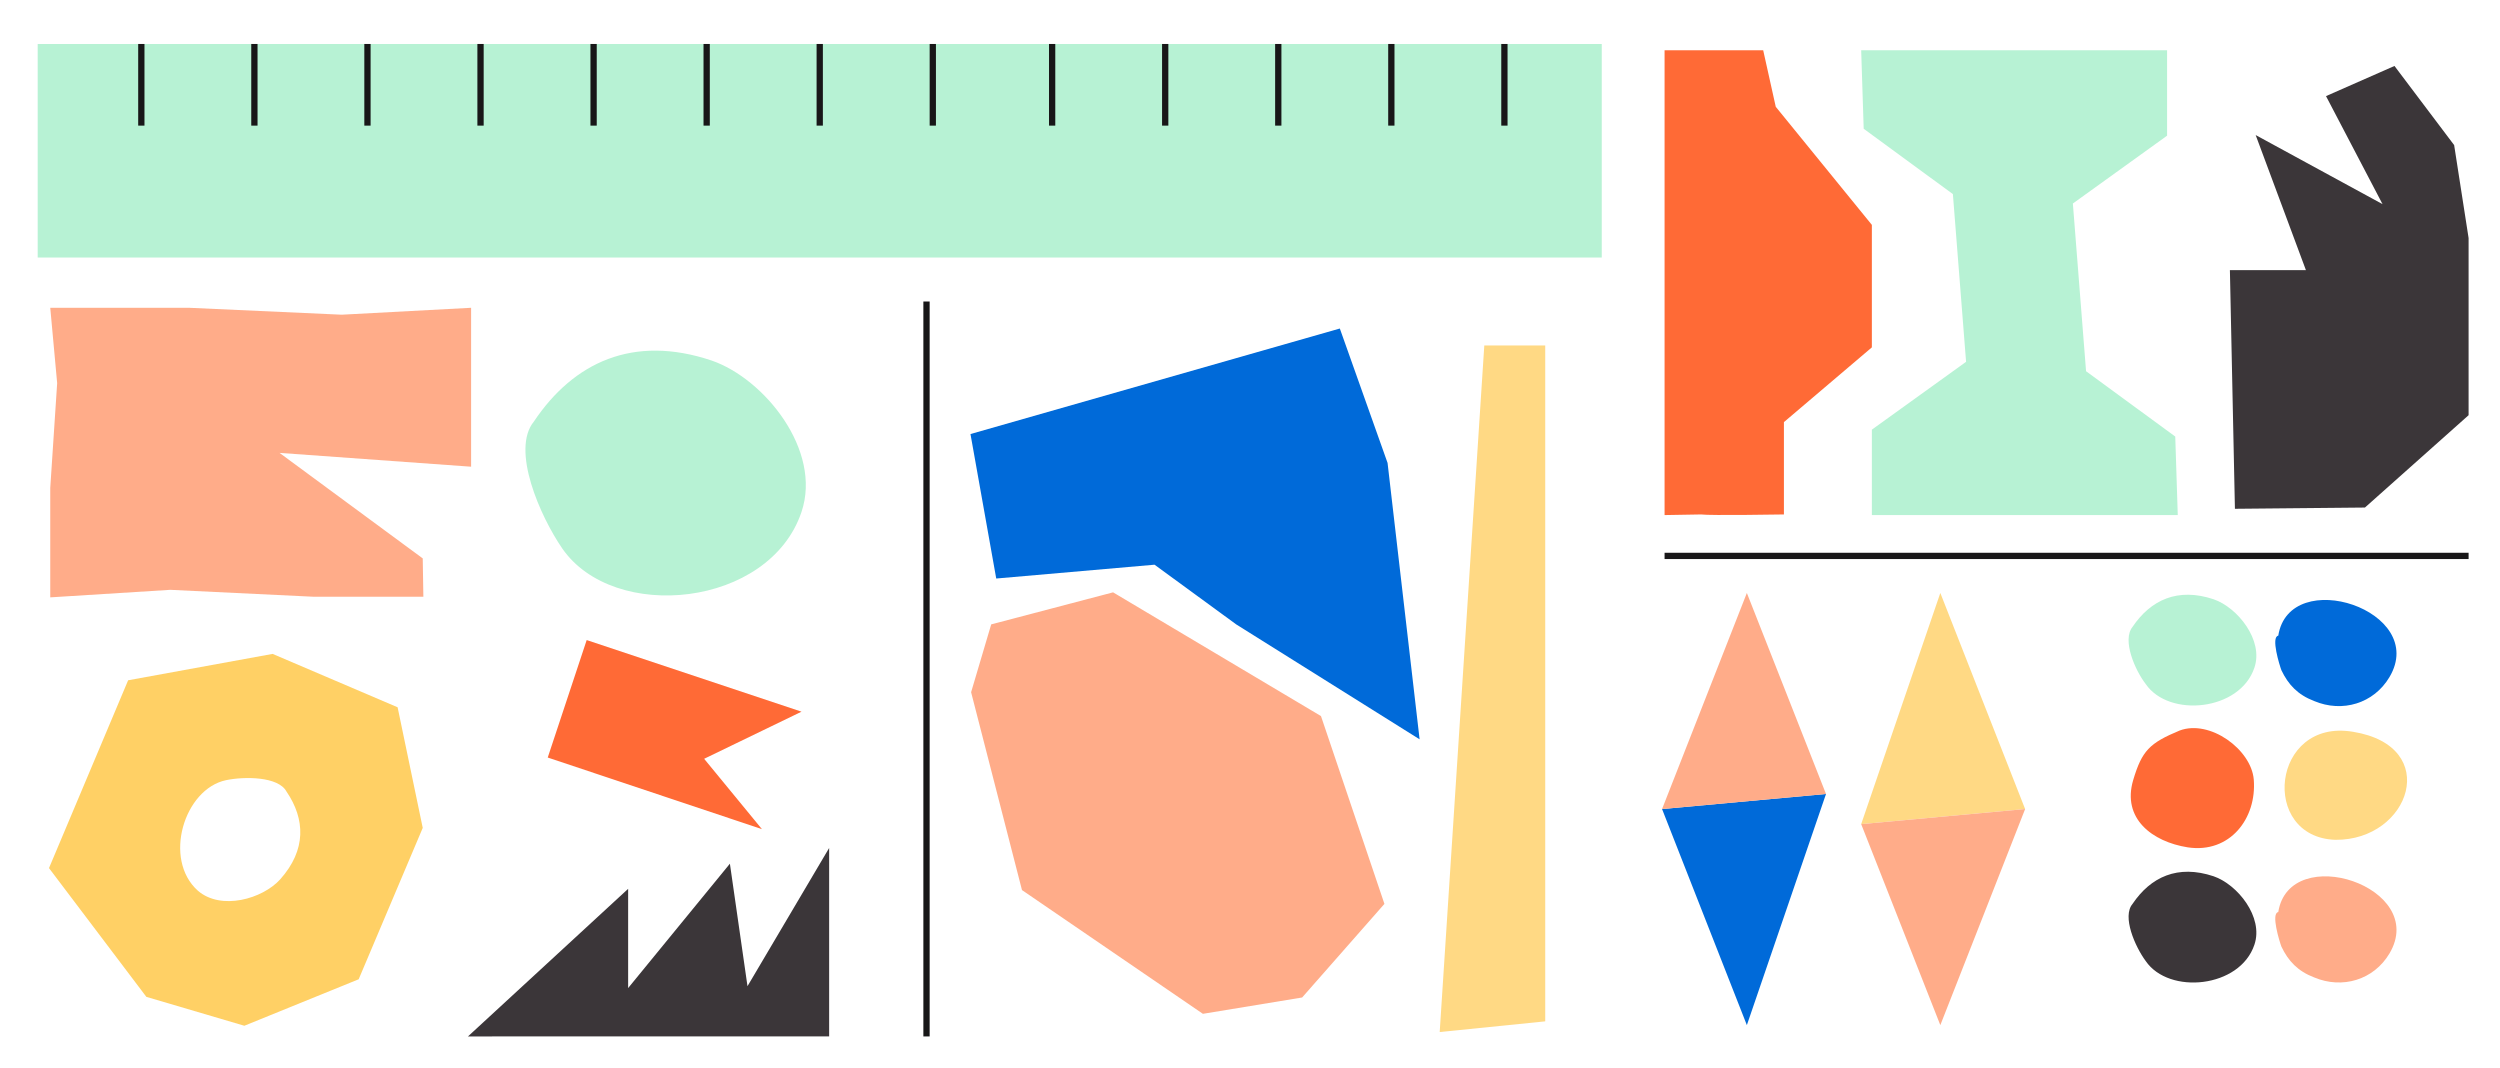 <svg xmlns="http://www.w3.org/2000/svg" viewBox="0 0 398 170"><g fill="none" fill-rule="evenodd"><path fill="#FFAC89" fill-rule="nonzero" d="M67.4 95l-.1-6.1-22.8-16.8L75 74.3V49l-20.6 1.1L30.1 49H8l1.1 12L8 77.7v17.4l19.1-1.2L49.9 95z"/><path fill="#006AD9" fill-rule="nonzero" d="M154.5 69.1l4.1 23 25.2-2.2 13 9.5 29.2 18.3-5.1-44-7.6-21.4z"/><path fill="#FF6A36" fill-rule="nonzero" d="M93.4 101.9l-6.2 18.7 34.1 11.4-9.2-11.2 15.5-7.5z"/><path fill="#3B3639" fill-rule="nonzero" d="M132 135v30H74.5l25.5-23.5v15.8l16.2-19.8L119 157z"/><path fill="#FFAC89" fill-rule="nonzero" d="M220.4 143.9l-13.1 14.9-15.8 2.6-28.8-19.7-8.1-31.5 3.2-10.8 19.4-5.1 33.1 19.7z"/><path fill="#B7F2D4" fill-rule="nonzero" d="M85 67.1c6.3-9.4 15.8-13.9 28.3-9.7 8.4 2.9 17.6 14.3 14.3 24.1-5.1 15.2-29.9 17.7-38.1 5.8-3.5-5.1-8.2-15.7-4.5-20.2zm254.5 32.7c2.9-4.3 7.2-6.3 12.9-4.4 3.8 1.3 8 6.5 6.5 10.9-2.3 6.9-13.6 8-17.3 2.6-1.7-2.2-3.8-7-2.1-9.1z"/><path fill="#006AD9" fill-rule="nonzero" d="M362.7 101.2c1.8-11.3 24-4 17.7 6.6-2.5 4.2-7.5 5.7-12 3.8-2.6-1-4.1-2.6-5.2-4.9-.3-.8-1.7-5.3-.5-5.5z"/><path fill="#3B3639" fill-rule="nonzero" d="M339.5 143.9c2.9-4.3 7.2-6.3 12.9-4.4 3.8 1.3 8 6.5 6.5 10.9-2.3 6.9-13.6 8-17.3 2.6-1.7-2.3-3.8-7.1-2.1-9.1z"/><path fill="#FFAC89" fill-rule="nonzero" d="M362.7 145.2c1.8-11.3 24-4 17.7 6.6-2.5 4.2-7.5 5.7-12 3.8-2.6-1-4.1-2.6-5.2-4.9-.3-.8-1.7-5.3-.5-5.5z"/><path fill="#B7F2D4" fill-rule="nonzero" d="M6 7h249v34H6z"/><path stroke="#181718" d="M22.5 7v13m18-13v13m18-13v13m18-13v13m18-13v13m18-13v13m18-13v13m18-13v13m19-13v13m18-13v13m18-13v13m18-13v13m18-13v13"/><path fill="#FFD065" fill-rule="nonzero" d="M63.3 112.6l-19.9-8.5-23 4.2-12.6 29.9 15.5 20.5 15.6 4.6 18.2-7.4 10.2-24.1-4-19.2zM44.6 140c-2.8 3.1-9.4 5-13.1 1.8-5.6-5-2.2-16.2 4.5-17.6 2.9-.6 8.3-.6 9.6 1.8 3 4.4 3.2 9.3-1 14z"/><path fill="#3B3639" fill-rule="nonzero" d="M355 43l.8 38 20.7-.2L393 66.1V37.9l-2.3-14.8-9.5-12.6-10.9 4.8 9 17.2-20.2-11 8 21.5z"/><path fill="#B7F2D4" fill-rule="nonzero" d="M298 68.4V82h48.7l-.4-12.5-14.2-10.4-2.1-26.7 15-10.8V8h-48.7l.4 12.5 14.2 10.4 2.1 26.7z"/><path fill="#FFD984" fill-rule="nonzero" d="M236.3 55h9.7v107.6l-16.8 1.7z"/><path fill="#FF6A36" fill-rule="nonzero" d="M270.8 81.9c1.4.2 13.2 0 13.2 0V67.2l14-11.9V35.8L282.7 17l-2-9H265v74l5.8-.1z"/><path stroke="#181718" d="M147.5 48v117M265 88.5h128"/><path fill="#006AD9" fill-rule="nonzero" d="M290.7 126.4l-26.1 2.4 13.5 34.4z"/><path fill="#FFAC89" fill-rule="nonzero" d="M264.6 128.8l26.1-2.4-12.6-32z"/><path fill="#FFD984" fill-rule="nonzero" d="M296.3 131.2l26.1-2.4-13.5-34.4z"/><path fill="#FFAC89" fill-rule="nonzero" d="M322.4 128.8l-26.1 2.4 12.6 32z"/><path fill="#FF6A36" fill-rule="nonzero" d="M347 116.3c-4.8 2-6 3.2-7.4 7.9-1.8 6.1 3 9.8 8.7 10.7 6.7 1 11-4.6 10.5-10.8-.4-4.8-7-9.6-11.8-7.8z"/><path fill="#FFD984" fill-rule="nonzero" d="M371.8 133.7c11.9.1 17-14.9 2.8-17.2-13-2.2-14.9 16.8-2.8 17.2z"/></g></svg>